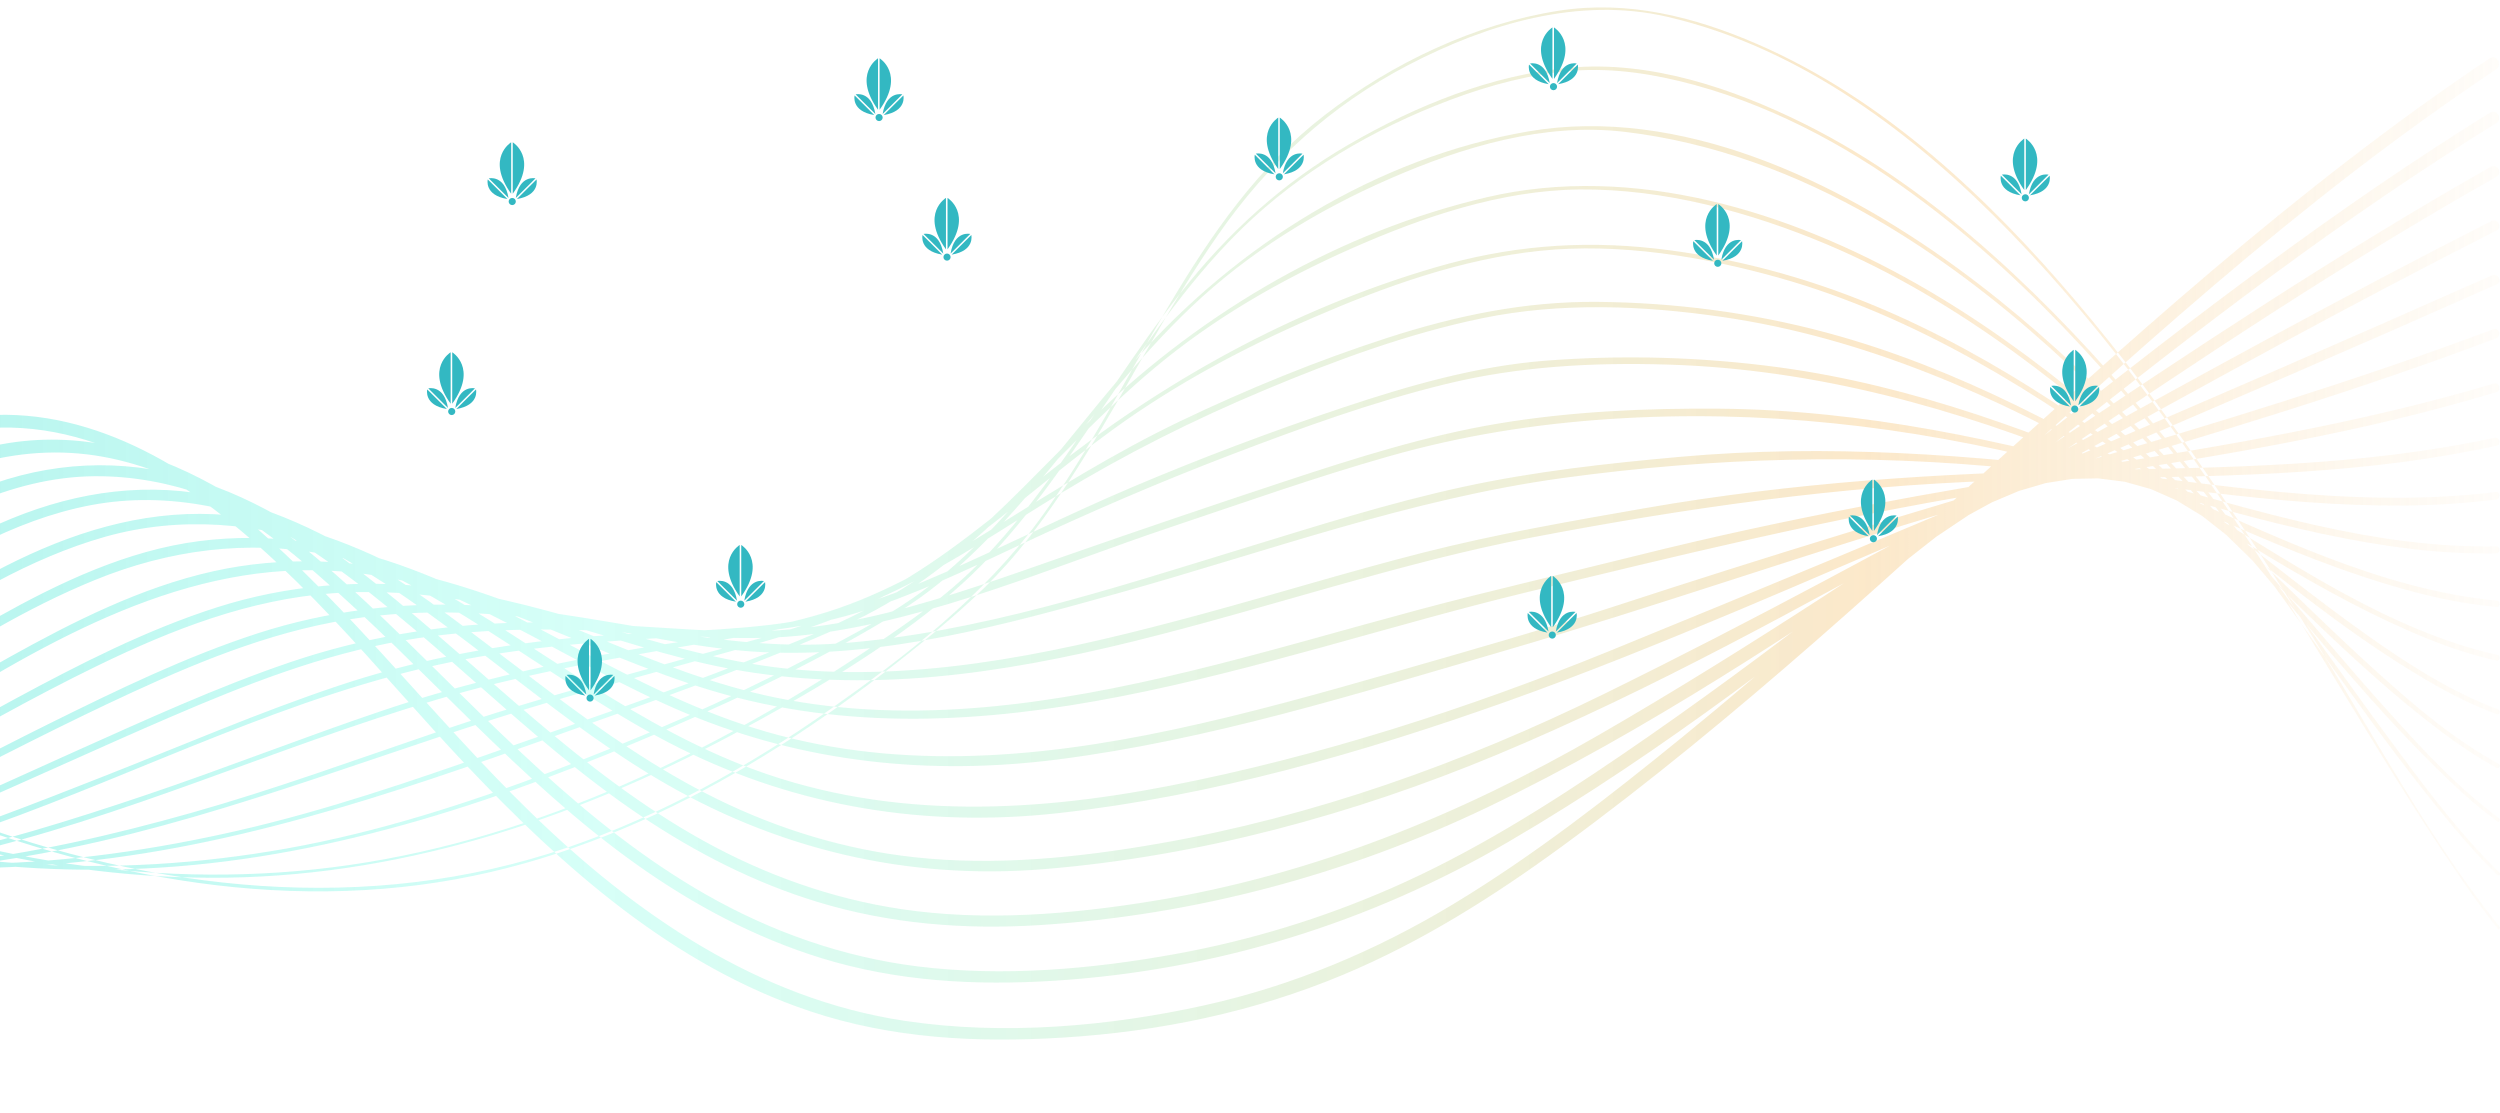 <svg width="2024" height="901" viewBox="0 0 2024 901" fill="none" xmlns="http://www.w3.org/2000/svg">
<style>
  .leaf {
    animation: 5.5s opacity ease-in-out infinite both;
    filter: url(#dropshadow);
  }
  @keyframes opacity {
    0% {opacity: 1}
    40% {opacity: 0.05}
    60% {opacity: 0.05}
    100% {opacity: 1}
  }
  #leaf0 {animation-delay: -0.5s}
  #leaf1 {animation-delay: -1s}
  #leaf2 {animation-delay: -1.5s}
  #leaf3 {animation-delay: -2s}
  #leaf4 {animation-delay: -2.5s}
  #leaf5 {animation-delay: -3s}
  #leaf6 {animation-delay: -3.5s}
  #leaf7 {animation-delay: -4s}
  #leaf8 {animation-delay: -4.5s}
  #leaf9 {animation-delay: -5s}
  #leaf10 {animation-delay: 0s}
  #leaf11 {animation-delay: -2.75s}
  #leaf12 {animation-delay: -0.75s}
</style>
<path opacity="0.6" d="M2023.81 750.449C2024.64 751.473 2023.19 752.937 2022.35 751.906C2012.35 739.475 2002.98 726.555 1993.92 713.423C1938.76 633.412 1891.25 548.253 1838.89 466.421C1776.27 368.495 1709.02 272.266 1627.93 188.571C1551.43 109.612 1459.03 38.967 1350.06 13.644C1278.28 -3.035 1204.07 19.395 1140.25 52.608C1077.09 85.477 1026.9 131.636 986.317 189.891C946.322 247.293 914.973 310.069 878.194 369.478C861.743 396.059 844.213 422.055 824.305 446.19C801.579 473.74 775.088 496.844 747.511 519.377C629.651 615.709 493.099 696.456 339.814 716.426C179.506 737.317 17.762 693.494 -126.157 624.732C-190.842 593.808 -252.531 559.269 -304.558 509.399C-350.401 465.459 -388.451 414.496 -429.043 365.883C-470.446 316.288 -515.629 269.311 -571.731 236.249C-635.413 198.707 -712.372 175.927 -786.589 178.057C-845.282 179.748 -901.061 198.673 -951.514 228.154C-992.464 252.089 -1028.93 282.306 -1067.51 309.684C-1068.59 310.454 -1069.62 308.667 -1068.54 307.904C-1050.74 295.308 -1033.57 281.99 -1016.08 269.084C-975.635 239.232 -933.077 211.723 -885.468 194.729C-827.662 174.112 -765.787 171.116 -705.775 183.28C-637.262 197.161 -572.192 226.965 -518.13 271.359C-469.546 311.251 -430.342 360.695 -390.897 409.246C-349.501 460.209 -306.654 510.602 -253.603 549.93C-188.32 598.316 -109.616 633.412 -33.956 661.944C124.022 721.484 297.057 741.66 459.207 686.244C535.231 660.261 606.018 620.74 671.59 574.649C734.18 530.668 796.068 482.79 841.594 420.654C920.051 313.58 964.602 176.394 1072.6 93.112C1127.09 51.082 1193.99 19.224 1262.27 8.634C1317.96 -0.004 1371.69 13.534 1422.69 35.696C1525.24 80.213 1609.37 159.75 1680.84 243.994C1754.75 331.111 1817.48 427.051 1877.53 524.03C1924.55 599.959 1967.66 680.671 2023.79 750.449H2023.81ZM2023.69 706.551C1993.73 677.482 1968.26 643.892 1943.39 610.494C1911.19 567.255 1880.23 523.109 1848.45 479.561C1777.56 382.397 1702.93 286.333 1612.89 205.971C1566.58 164.643 1516 127.63 1460.27 99.991C1402.73 71.479 1335.99 48.904 1271 54.8C1208.09 60.504 1146.62 85.401 1092.33 116.786C1038.67 147.799 994.178 188.379 955.916 237.005C918.12 285.055 886.269 337.385 850.239 386.726C831.685 412.153 811.928 436.844 789.546 459.041C765.254 483.134 737.32 502.596 709.035 521.679C581.761 607.58 436.619 677.984 283.478 700.242C132.372 722.233 -23.497 697.04 -163.155 636.593C-225.627 609.552 -283.688 576.607 -333.056 529.266C-374.514 489.504 -409.334 443.723 -445.694 399.426C-481.098 356.29 -518.66 314.439 -564.213 281.728C-617.299 243.616 -681.338 218.1 -746.03 208.926C-798.36 201.398 -851.74 206.954 -901.398 225.096C-944.003 240.696 -982.589 264.631 -1019.88 290.112C-1035.95 301.108 -1051.85 312.33 -1068.23 322.844C-1069.61 323.737 -1068.34 325.971 -1066.94 325.07C-1031.33 302.214 -997.659 276.506 -960.743 255.663C-915.306 230.037 -865.753 212.259 -813.417 208.782C-745.625 204.281 -676.597 222.615 -616.337 253.024C-562.736 280.065 -517.945 320.164 -478.383 364.825C-402.352 450.643 -339.667 547.731 -236.251 603.883C-112.138 671.277 28.489 709.98 169.968 710.633C319.301 711.32 462.024 664.652 592.817 594.873C654.259 562.094 717.584 525.177 770.745 479.863C814.725 442.349 848.679 394.65 881.108 347.233C917.206 294.435 952.005 240.029 996.645 193.876C1042.78 146.13 1100.35 110.519 1161.74 85.711C1193.8 72.743 1227.45 62.6 1261.85 58.367C1295.11 54.244 1327.25 57.803 1359.73 65.658C1428.87 82.371 1492.82 116.167 1549.93 158.059C1649.17 230.862 1729.97 326.486 1803.98 424.007C1865.26 504.774 1920.46 590.62 1985.4 668.548C1996.93 682.389 2008.92 695.851 2021.85 708.406C2023.05 709.561 2024.87 707.719 2023.68 706.585L2023.69 706.551ZM2023.26 662.405C1990.07 637.851 1961.59 607.174 1934.08 576.58C1899.37 537.966 1866.18 498.005 1832.29 458.683C1756.86 371.189 1677.93 284.917 1584.17 216.616C1487.53 146.226 1360.14 85.36 1237.7 106.32C1114.49 127.396 1001.75 198.137 919.817 290.71C880.764 334.836 846.034 382.686 805.599 425.595C784.984 447.503 762.684 468.057 737.801 485.093C711 503.448 681.589 518.546 652.809 533.52C586.248 568.162 517.302 598.007 447.112 624.457C377.328 650.75 306.389 673.62 232.873 686.814C91.772 712.145 -57.032 705.149 -191.935 654.516C-252.407 631.838 -308.757 601.244 -356.4 557.283C-396.436 520.353 -429.84 477.162 -463.959 434.906C-498.078 392.65 -533.661 350.902 -576.913 317.511C-625.813 279.749 -684.479 253.539 -745.068 241.527C-796.12 231.398 -848.649 233.459 -898.45 248.743C-941.743 262.033 -981.222 284.333 -1019.5 308.11C-1035.6 318.116 -1051.58 328.342 -1068.03 337.77C-1069.76 338.76 -1068.2 341.433 -1066.47 340.443C-1030.73 319.971 -996.972 296.29 -960.249 277.537C-914.276 254.069 -864.592 238.943 -812.695 238.215C-746.457 237.28 -679.036 258.24 -621.903 291.033C-572.666 319.291 -531.881 358.998 -495.233 401.886C-460.07 443.029 -428.095 486.859 -391.309 526.613C-352.985 568.031 -309.685 602.893 -259.197 628.381C-139.522 688.855 -3.266 710.846 129.898 702.414C273.335 693.322 410.018 646.51 541.086 589.898C604.534 562.492 667.762 532.242 726.703 495.985C774.119 466.82 811.97 425.203 847.271 382.747C885.19 337.165 921.199 289.762 964.244 248.743C1010.93 204.281 1066.11 170.511 1125.05 144.748C1184.23 118.868 1250.18 99.029 1315.4 106.753C1386.68 115.192 1454.9 140.659 1516.88 176.339C1619.89 235.61 1705.68 320.844 1784.45 408.737C1850.87 482.845 1911.23 563.709 1983.41 632.443C1995.5 644.097 2008.31 654.989 2021.75 665.057C2023.35 666.239 2024.89 663.559 2023.31 662.384L2023.26 662.405ZM2023.09 618.465C1986.86 598.777 1955.06 571.687 1924.59 544.171C1887.48 510.663 1852.04 475.341 1816.01 440.665C1734.92 362.578 1650.43 285.852 1552.04 229.934C1448.58 171.13 1322.52 131.953 1203.83 159.667C1084.84 187.458 975.555 251.141 887.911 335.296C848.102 373.518 811.083 414.915 768.285 449.922C719.185 490.089 661.64 513.069 603.029 535.898C536.372 561.881 468.56 584.909 401.029 608.597C332.269 632.711 263.44 656.302 192.308 672.555C58.883 703.039 -84.76 713.196 -217.258 672.83C-276.212 654.873 -331.496 627.103 -377.991 586.366C-417.773 551.511 -450.607 509.873 -483.503 468.71C-516.041 427.986 -549.253 387.359 -589.509 353.947C-634.176 316.838 -687.2 290.092 -743.44 275.393C-794.374 262.061 -847.577 260.892 -898.676 273.956C-940.856 284.738 -979.765 304.386 -1017.6 325.428C-1034.27 334.691 -1050.81 344.175 -1067.84 352.737C-1069.9 353.782 -1068.1 356.86 -1066.02 355.857C-1029.6 337.543 -995.179 315.58 -957.947 298.86C-911.087 277.818 -860.84 265.833 -809.259 268.548C-745.549 271.895 -681.441 295.15 -628.205 329.819C-583.269 359.053 -546.223 398.003 -512.2 439.05C-479.091 478.99 -448.291 520.944 -412.337 558.452C-374.748 597.622 -331.812 629.618 -282.286 652.186C-166.089 705.149 -34.128 711.21 90.859 694.642C232.207 675.908 365.735 625.399 499.394 578.009C561.131 556.115 622.655 533.403 682.578 506.877C731.424 485.251 772.353 453.557 810.76 416.791C851.992 377.325 890.474 335.014 934.242 298.297C982.414 257.889 1036.79 226.532 1094.2 201.175C1151.83 175.714 1215.27 153.998 1278.92 153.393C1346.95 152.747 1416.97 171.673 1479.27 197.958C1586.89 243.355 1679.14 317.903 1764.18 396.622C1834.4 461.632 1899.42 534.152 1975.95 591.973C1990.38 602.859 2005.34 612.988 2021.22 621.619C2023.28 622.726 2025.08 619.613 2023.04 618.499L2023.09 618.465ZM2022.4 574.319C1983.43 559.744 1948.08 536.743 1914.34 512.732C1873.41 483.601 1834.26 452.031 1794.57 421.245C1708.33 354.325 1618.83 289.57 1517.45 247.43C1460.62 223.811 1400.71 207.937 1339.53 201.147C1278.34 194.357 1220.88 199.243 1161.73 216.568C1046.01 250.454 941.031 308.949 847.161 383.881C805.895 416.819 765.385 451.619 718.931 477.169C667.536 505.42 608.472 518.401 552.328 533.884C485.588 552.322 418.766 570.574 353.187 592.867C287.368 615.208 222.16 639.109 155.221 658.007C29.094 693.611 -108.455 719.333 -238.657 690.993C-296.161 678.465 -350.786 654.509 -396.711 617.393C-435.88 585.747 -467.979 546.769 -499.171 507.544C-530.995 467.535 -562.461 426.893 -600.49 392.478C-642.318 354.707 -691.763 326.351 -745.488 309.327C-794.45 293.734 -846.168 289.398 -896.732 299.183C-938.65 307.299 -977.745 324.555 -1015.9 343.164C-1033.04 351.535 -1050.08 360.118 -1067.59 367.67C-1070.02 368.722 -1067.92 372.274 -1065.53 371.23C-1027.8 354.95 -992.045 334.451 -953.521 319.882C-907.074 302.31 -857.953 294.112 -808.386 299.747C-746.298 306.805 -684.912 332.733 -634.747 369.677C-592.581 400.738 -558.104 440.39 -525.483 481.004C-494.168 520.016 -464.014 560.245 -427.964 595.079C-391.756 630.127 -350.009 657.746 -302.971 676.011C-188.815 720.35 -60.715 710.722 56.829 686.436C192.13 658.488 319.398 604.845 451.648 566.341C513.777 548.253 576.531 532.338 638.461 513.57C688.062 498.548 731.774 477.286 773.741 446.726C817.598 414.792 858.211 378.645 902.211 346.882C952.218 310.777 1006.26 281.893 1062.76 257.333C1121.14 231.961 1183.25 209.661 1246.93 203.044C1311.05 196.412 1378.87 207.62 1440.52 224.959C1551.84 256.268 1650.62 318.137 1742.59 386.678C1818.54 443.283 1890.23 508.87 1973.08 555.51C1988.55 564.327 2004.69 571.93 2021.34 578.25C2023.82 579.184 2024.9 575.199 2022.43 574.278L2022.4 574.319ZM2022.18 530.338C1933.34 510.244 1854.46 454.856 1777.54 408.607C1683.19 351.864 1585.86 298.036 1478.85 269.318C1418.29 253.058 1355.69 244.929 1293 244.393C1234.59 243.891 1178.85 255.539 1123.44 273.455C1066.11 292.009 1009.71 315.058 955.373 341.082C902.651 366.33 853.256 397.275 803.682 428.075C761.076 454.553 717.495 480.536 669.322 495.6C615.886 512.313 558.396 517.377 503.427 527.28C438.708 538.963 374.579 553.559 312.175 574.477C247.023 596.323 183.121 621.75 117.989 643.692C-1.335 683.887 -131.283 722.308 -258.537 707.355C-314.99 700.723 -368.934 681.282 -415.017 647.74C-455.355 618.376 -487.949 580.174 -518.838 541.368C-549.356 503.042 -578.837 463.666 -614.069 429.45C-651.961 392.518 -696.952 363.66 -746.319 344.621C-793.66 326.342 -844.388 318.556 -894.876 325.05C-937.228 330.499 -977.057 345.59 -1016.2 362.001C-1032.97 369.038 -1049.69 376.191 -1066.83 382.335C-1069.62 383.338 -1068.41 387.833 -1065.59 386.809C-1028.68 373.566 -993.433 356.036 -956.112 343.927C-908.84 328.61 -859.5 323.016 -810.29 331.455C-751.521 341.536 -694.498 368.509 -647.982 405.618C-609.726 436.143 -578.177 473.74 -547.906 511.935C-486.959 588.84 -425.848 665.346 -328.96 696.916C-217.237 733.338 -93.515 710.296 16.738 679.874C147.304 643.85 270.813 585.672 402.252 553.229C462.588 538.344 523.885 528.421 585.107 518.003C634.489 509.598 681.314 499.606 726.565 477.458C772.009 455.254 813.99 426.639 857.132 400.374C910.959 367.595 966.766 339.639 1024.9 315.333C1081.48 291.665 1139.66 270.115 1199.85 257.669C1263.47 244.523 1329.9 247.306 1393.9 256.556C1509.47 273.248 1615.87 320.418 1716.48 377.978C1798.87 425.107 1877.86 481.849 1966.29 517.481C1984.02 524.719 2002.3 530.519 2020.96 534.826C2023.87 535.513 2025.08 531.012 2022.2 530.352L2022.18 530.338ZM2021.25 486.281C1926.92 477.21 1838.93 432.446 1753.25 395.22C1652.54 351.487 1549.59 312.151 1440.12 297.369C1377.56 288.941 1314.28 287.144 1251.35 292.009C1195.09 296.38 1139.99 312.378 1086.7 330.149C1029.2 349.315 972.147 370.886 916.34 394.547C865.302 416.194 815.777 441.112 765.055 463.439C720.23 483.168 673.837 499.813 624.978 505.688C569.549 512.361 513.275 511.447 457.688 517.027C395.154 523.301 333.437 535.238 273.809 555.235C210.203 576.539 148.397 603.188 85.986 627.715C-27.222 672.197 -148.422 720.886 -271.917 721.36C-325.992 721.566 -378.802 709.987 -425.408 681.908C-467.265 656.687 -501.04 621.145 -531.709 583.562C-561.994 546.453 -589.908 507.358 -622.707 472.352C-658.359 434.295 -699.439 403.089 -746.993 381.352C-793.11 360.276 -843.069 348.635 -893.907 351.803C-935.07 354.38 -974.432 366.323 -1013.18 379.71C-1030.89 385.826 -1048.55 392.08 -1066.56 397.227C-1069.75 398.134 -1068.4 403.109 -1065.19 402.195C-1027.69 391.523 -991.66 376.267 -953.817 366.708C-905.713 354.565 -856.29 352.84 -807.988 365.011C-750.875 379.401 -697.577 409.129 -654.057 448.595C-618.144 481.148 -588.561 519.68 -558.798 557.716C-500.641 632.03 -435.743 701.905 -338.945 720.583C-227.936 741.99 -111.128 705.376 -7.479 668.473C116.099 624.492 235.787 562.458 364.897 536.042C425.816 523.576 487.691 518.972 549.675 515.735C598.672 513.179 646.315 510.608 693.546 496.205C738.997 482.337 782.042 461.652 824.957 441.524C881.204 415.135 937.952 390.582 995.999 368.399C1053.1 346.58 1110.84 325.538 1170.31 310.99C1229.62 296.476 1289.97 293.294 1350.86 295.184C1470.11 298.895 1583.39 330.341 1693.22 375.339C1782.06 411.761 1868.86 458.079 1962.5 481.272C1981.81 486.096 2001.45 489.496 2021.25 491.442C2024.55 491.759 2024.53 486.632 2021.25 486.288V486.281ZM2020.95 442.3C1922.32 444.197 1826.53 413.287 1732.49 387.324C1620.9 356.469 1508.42 331.819 1392.11 330.877C1332.83 330.396 1272.12 333.076 1213.57 342.821C1154.69 352.614 1097.32 370.838 1040.75 389.516C981.559 409.06 922.53 429.113 863.66 449.674C815.708 466.408 767.749 483.773 718.415 496.074C674.05 507.138 628.696 512.911 582.942 510.883C526.593 508.389 470.525 502.424 413.996 504.238C352.836 506.204 292.508 516.532 234.571 536.255C175.115 556.493 117.748 582.895 60.478 608.514C-47.659 656.893 -159.114 712.495 -277.476 730.149C-327.242 737.564 -379.476 736.918 -426.507 717.25C-471.532 698.414 -508.695 666.184 -540.581 629.831C-603.541 558.039 -652.593 474.372 -737.564 425.306C-783.881 398.553 -835.42 380.782 -889.207 379.483C-930.906 378.473 -971.498 387.668 -1011.53 398.402C-1029.72 403.281 -1047.87 408.318 -1066.32 412.146C-1069.88 412.895 -1068.38 418.331 -1064.81 417.644C-1026.04 409.535 -988.465 396.519 -949.364 389.846C-899.199 381.284 -848.635 384.802 -800.6 402.003C-746.312 421.43 -698.443 454.052 -658.558 495.387C-625.573 529.541 -597.996 568.23 -568.433 605.216C-511.527 676.424 -442.443 735.434 -347.405 739.908C-239.454 744.993 -131.929 698.675 -34.891 656.914C23.115 631.941 80.386 605.284 138.398 580.311C199.332 554.081 261.014 529.788 326.689 518.532C385.966 508.375 446.033 508.224 505.908 511.66C555.764 514.505 605.207 519.858 655.029 513.777C755.998 501.455 852.253 458.8 947.972 426.728C1006.59 407.088 1064.9 386.335 1124.39 369.45C1183.49 352.675 1242.37 343.261 1303.65 339.213C1425.62 331.2 1544.65 344.814 1662.95 374.652C1759.37 398.965 1854.58 432.954 1953.74 444.582C1976.03 447.238 1998.48 448.372 2020.92 447.977C2024.57 447.901 2024.58 442.232 2020.92 442.307L2020.95 442.3ZM2020.66 398.319C1918.74 410.792 1816.56 395.742 1715.44 383.002C1596.99 368.076 1479.05 359.197 1359.78 369.89C1301.37 375.126 1242.17 381.655 1184.83 394.1C1124.52 407.157 1065.56 425.972 1006.59 443.998C900.624 476.393 790.811 512.759 679.617 520.917C578.977 528.311 483.41 494.645 383.574 490.047C324.387 487.299 265.123 494.473 208.698 512.725C150.486 531.596 94.961 558.61 40.212 585.699C-63.677 637.102 -166.213 696.895 -277.675 730.699C-323.669 744.642 -373.195 754.373 -421.257 746.505C-468.33 738.829 -509.905 712.351 -543.735 679.612C-611.142 614.328 -654.256 528.132 -730.967 471.74C-774.37 439.84 -825.676 416.537 -879.284 409.267C-921.202 403.583 -962.874 408.689 -1004.16 416.29C-1024.47 420.028 -1044.7 424.165 -1065.2 426.873C-1069.09 427.388 -1069.13 433.58 -1065.2 433.058C-1024.37 427.663 -984.362 417.025 -943.227 413.885C-890.748 409.807 -838.137 419.881 -790.877 443.056C-741.021 467.28 -699.439 502.493 -663.492 544.343C-633.036 579.817 -606.668 618.561 -576.177 654.014C-547.102 687.818 -513.588 718.171 -472.776 737.035C-434.595 754.682 -392.959 758.277 -351.514 753.246C-246.621 740.505 -147.789 687.447 -54.799 640.545C-1.019 613.428 52.472 585.672 107.186 560.458C166.972 532.901 228.187 508.43 293.862 499.812C353.977 491.93 414.271 496.576 473.851 506.451C521.604 514.367 568.766 525.583 617.254 527.954C715.522 532.764 812.237 506.279 905.977 480.069C1025.38 446.685 1141.85 403.899 1265.17 387.008C1388 370.178 1509.68 366.852 1633.08 379.573C1737.53 390.334 1841.81 410.284 1947.13 409.294C1971.71 409.072 1996.26 407.466 2020.66 404.484C2024.55 404.009 2024.6 397.818 2020.66 398.299V398.319ZM2019.46 354.469C1911.57 377.669 1801.19 378.521 1691.34 380.645C1570.54 382.954 1450.99 390.623 1331.82 411.404C1271.44 421.939 1210.75 432.453 1151.33 447.613C1091.44 462.882 1032.37 481.121 972.717 497.263C867.014 525.864 756.115 551.463 645.882 542.185C544.336 533.644 451.49 487.436 350.582 475.595C291.807 468.723 232.159 473.664 175.727 491.683C118.607 509.914 64.621 537.561 11.989 565.949C-87.797 619.764 -183.523 682.602 -287.805 727.696C-330.761 746.25 -376.803 762.544 -423.951 764.805C-468.261 766.942 -508.798 752.518 -544.354 726.322C-621.683 669.339 -662.509 576.422 -735.09 514.065C-774.831 479.918 -822.652 453.296 -873.772 441.015C-916.543 430.707 -960.111 432.082 -1003.56 436.356C-1023.97 438.37 -1044.35 440.713 -1064.85 441.812C-1069.14 442.046 -1069.17 448.746 -1064.85 448.513C-1022.35 446.238 -980.198 438.734 -937.53 439.682C-881.868 440.926 -829.559 458.237 -782.404 487.608C-737.448 515.618 -701.535 553.895 -669.058 595.293C-640.684 631.453 -614.612 669.799 -582.039 702.434C-552.985 731.531 -517.134 756.985 -476.672 766.887C-438.457 776.24 -398.181 771.01 -360.695 760.888C-258.723 733.338 -165.931 674.259 -75.064 622.327C-24.432 593.382 26.359 564.547 78.826 539.024C139.299 509.612 201.833 485.182 269.466 480.282C329.005 475.973 387.732 485.972 444.989 501.689C493.429 514.986 540.763 532.022 590.24 541.299C812.004 582.882 1026.46 475.925 1240.03 435.167C1364.73 411.369 1488.67 393.537 1615.7 389.228C1725.81 385.489 1836.61 388.444 1946.06 373.937C1971.3 370.589 1996.36 366.236 2021.25 360.881C2025.46 359.974 2023.67 353.514 2019.46 354.421V354.469ZM2019.1 310.488C1910.86 342.842 1799.5 361.128 1688.12 378.72C1566.33 397.962 1445.49 419.733 1325.81 449.654C1266.56 464.463 1206.93 478.028 1147.95 493.806C1086.55 510.224 1025.6 528.311 963.784 543.285C854.287 569.804 740.13 587.63 628.324 564.836C529.183 544.625 441.986 490.618 344.192 466.497C288.062 452.65 229.121 449.887 172.483 462.532C114.134 475.589 59.419 503.207 7.502 532.09C-91.453 587.149 -183.31 653.78 -281.482 710.11C-350.256 749.57 -444.195 803.185 -525.957 773.739C-619.525 740.066 -664.214 639.734 -727.868 570.924C-764.908 530.902 -809.816 497.936 -860.785 477.953C-905.012 460.614 -951.693 456.443 -998.8 456.649C-1020.71 456.725 -1042.62 457.336 -1064.53 456.759C-1069.18 456.635 -1069.18 463.851 -1064.53 463.975C-1017.65 465.219 -970.522 461.109 -923.951 468.407C-866.227 477.458 -812.372 504.554 -767.959 542.275C-694.807 604.453 -655.259 699.548 -576.39 755.184C-544.381 777.766 -507.912 790.967 -468.501 788.658C-428.837 786.328 -390.526 772.447 -354.613 756.249C-255.39 711.492 -166.082 646.359 -74.033 588.991C28.599 525.026 140.776 455.893 266.188 461.996C376.826 467.377 471.171 527.383 574.84 558.72C795.937 625.55 1020.57 531.754 1234.54 479.863C1357.72 449.99 1480 420.076 1605.16 399.357C1716.3 380.954 1828.23 366.124 1937.9 339.859C1965.82 333.175 1993.53 325.719 2021.05 317.491C2025.49 316.164 2023.6 309.203 2019.13 310.536L2019.1 310.488ZM2018.73 266.507C1906.03 308.77 1790.83 343.618 1675.35 377.442C1552.89 413.314 1430.97 450.368 1309.68 490.061C1249.9 509.626 1189.55 526.744 1129.12 544.075C1069.72 561.111 1010.23 577.824 949.758 590.709C836.839 614.761 721.405 624.306 609.75 589.204C511.818 558.41 428.455 496.651 332.86 460.697C278.001 440.081 219.693 430.536 161.254 438.088C103.042 445.606 48.417 471.493 -2.297 499.881C-100.208 554.699 -188.842 624.265 -281.077 687.769C-322.308 716.158 -364.364 743.983 -409.238 766.331C-444.202 783.744 -483.187 799.516 -522.913 798.931C-619.649 797.516 -674.989 692.827 -727.277 626.828C-762.056 582.93 -802.641 544.364 -852.202 517.563C-895.797 493.971 -943.364 483.148 -992.334 478.159C-1016.25 475.726 -1040.24 474.187 -1064.14 471.596C-1069.08 471.06 -1069.04 478.798 -1064.14 479.327C-1014.21 484.742 -963.547 485.745 -915.018 499.977C-856.819 517.048 -805.315 551.971 -763.939 595.884C-701.068 662.625 -659.273 760.716 -569.622 796.897C-496.779 826.296 -416.426 782.088 -354.998 745.124C-260.07 688.003 -173.408 618.211 -80.994 557.263C-30.774 524.146 21.315 492.191 77.163 469.438C136.701 445.18 199.765 436.782 263.24 448.822C369.205 468.888 457.145 536.317 555.091 577.329C651.297 617.606 752.871 628.052 856.08 614.899C978.284 599.32 1097.47 561.984 1215.42 527.624C1341.02 491.03 1464.55 447.461 1590.1 410.483C1705.55 376.473 1821.47 343.742 1935.36 304.654C1963.97 294.827 1992.45 284.599 2020.79 273.97C2025.4 272.238 2023.41 264.761 2018.73 266.514V266.507ZM2017.35 222.959C1781.01 327.95 1543.02 429.276 1303.36 526.936C1188.64 573.625 1068.48 612.5 946.762 636.202C830.214 658.88 712.636 663.511 600.548 619.248C502.438 580.504 421.72 511.701 329.108 462.91C280.633 437.38 228.317 418.75 173.177 416.29C113.35 413.617 57.317 431.504 4.465 458.34C-96.016 509.358 -184.073 582.785 -272.198 652.131C-314.289 685.234 -356.476 718.391 -400.854 748.408C-436.155 772.282 -473.614 795.633 -514.502 808.614C-552.401 820.654 -587.289 818.331 -622.206 798.368C-666.11 773.264 -695.735 730.129 -724.776 690.078C-756.242 646.702 -788.973 604.439 -831.545 571.268C-877.085 535.781 -928.81 514.003 -984.912 501.634C-1010.7 495.95 -1036.78 491.676 -1062.7 486.694C-1067.89 485.69 -1070.11 493.641 -1064.89 494.645C-1009.56 505.283 -953.136 513.158 -901.666 537.409C-845.914 563.674 -800.305 605.284 -762.448 653.334C-711.822 717.58 -659.506 820.894 -565.725 824.86C-531.95 826.289 -498.662 813.383 -468.921 798.622C-426.535 777.587 -387.461 750.071 -349.528 721.972C-259.836 655.546 -175.373 582.085 -82.575 519.858C-30.809 485.148 24.496 451.825 84.866 434.645C145.449 417.465 209.2 422.784 267.948 444.314C370.339 481.842 453.393 557.448 550.418 605.772C646.466 653.602 750.184 670.136 856.706 658.323C980.799 644.579 1103.28 609.421 1220.65 567.612C1346.03 522.903 1468.13 467.555 1590.8 415.946C1705.33 367.76 1819.54 318.792 1933.42 269.043C1962.82 256.137 1992.2 243.165 2021.55 230.126C2026.36 227.975 2022.2 220.87 2017.39 223.007L2017.35 222.959ZM2016.92 179.019C1774.78 301.932 1541.97 442.465 1298.12 562.066C1184.17 617.95 1063.19 661.182 937.918 683.014C872.793 694.38 805.888 701.246 739.911 693.968C684.523 687.866 630.771 671.524 580.798 647.005C483.121 599.086 404.486 523.226 314.168 464.002C266.614 432.81 214.525 406.923 157.674 398.938C98.96 390.692 43.023 403.267 -10.104 428.419C-112.935 477.107 -201.06 555.552 -286.54 629.179C-361.107 693.432 -435.448 766.138 -523.504 811.892C-552.071 826.743 -586.437 840.315 -619.086 832.508C-669.725 820.379 -704.806 779.126 -734.176 738.939C-766.832 694.27 -797.233 647.884 -838.231 610.157C-879.655 572.044 -927.964 544.57 -980.954 525.995C-1007.7 516.628 -1035.04 509.11 -1062.32 501.524C-1067.77 500.012 -1070.08 508.458 -1064.65 509.969C-1008.84 525.5 -952.744 541.292 -902.957 571.818C-848.573 605.195 -807.053 652.269 -770.158 703.596C-725.387 765.87 -667.924 858.01 -577.813 841.256C-541.653 834.535 -508.18 814.93 -477.902 794.918C-437.915 768.488 -400.655 737.99 -364.035 707.156C-276.761 633.707 -193.089 555.187 -98.779 490.686C-46.717 455.069 10.485 421.032 73.191 409.04C136.9 396.856 201.854 412.297 258.732 441.531C357.001 492.02 435.774 572.848 530.304 629.453C626.765 687.213 733.595 712.873 845.862 703.61C971.295 693.26 1095.31 659.553 1211.35 611.256C1338.03 558.52 1459.15 490.398 1579.51 424.825C1696.52 361.08 1812.6 295.631 1930.49 233.528C1960.64 217.64 1990.92 201.979 2021.32 186.544C2026.35 183.988 2021.92 176.428 2016.9 178.985L2016.92 179.019ZM2016.49 135.079C1767.93 275.777 1541.91 452.169 1294.58 594.928C1182.32 659.738 1062.58 708.42 934.186 729.338C867.02 740.279 797.222 746.127 729.589 736.011C673.178 727.572 619.137 708.2 569.315 680.581C470.119 625.605 392.24 542.399 304.183 472.448C259.213 436.714 210.32 403.865 154.733 387.407C98.349 370.708 40.103 373.663 -14.563 395.062C-121.642 436.982 -211.829 520.958 -295.096 597.849C-372.192 669.043 -445.783 747.178 -531.854 807.81C-559.864 827.547 -592.134 848.355 -626.954 852.54C-672.831 858.038 -713.128 824.042 -740.451 791.084C-777.353 746.56 -805.466 695.562 -844.313 652.482C-883.311 609.188 -930.163 574.738 -982.52 549.346C-1008.3 536.846 -1034.97 526.325 -1061.87 516.477C-1067.48 514.416 -1069.9 523.349 -1064.33 525.411C-1006.24 546.68 -949.515 572.072 -901.088 611.249C-851.226 651.588 -815.128 703.005 -778.768 755.109C-752.03 793.379 -722.673 833.786 -678.383 852.753C-647.288 866.071 -618 863.748 -587.31 850.637C-550.312 834.879 -517.457 809.913 -486.43 784.72C-446.065 751.934 -408.022 716.35 -370.123 680.781C-286.911 602.687 -204.73 521.123 -109.678 457.233C-54.462 420.124 8.231 386.156 76.407 385.551C138.941 384.995 196.913 409.067 248.425 443.049C345.319 506.959 422.703 596.055 519.219 660.749C563.303 690.298 610.939 714.715 661.811 730.197C720.051 747.927 780.572 752.793 841.168 748.992C966.966 741.103 1090.62 708.042 1204.22 653.588C1333.64 591.561 1454.74 509.818 1573.93 430.329C1691.71 351.755 1808.03 270.898 1929.01 197.244C1959.46 178.703 1990.2 160.652 2021.23 143.092C2026.42 140.151 2021.75 132.138 2016.55 135.086L2016.49 135.079ZM2016.06 91.133C1767.49 245.066 1553.81 447.104 1312.55 611.435C1253.08 651.98 1191.96 690.463 1125.85 719.326C1070.36 743.56 1012.25 761.298 952.679 772.185C884.399 784.644 812.128 790.987 743.003 782.411C682.709 774.927 624.758 754.504 572.044 724.501C472.071 667.648 394.418 581.535 312.375 502.651C229.273 422.749 125.246 336.911 1.407 359.644C-62.502 371.367 -120.006 408.435 -170.948 447.049C-215.526 480.866 -257.053 518.518 -297.315 557.352C-376.899 634.051 -450.593 717.113 -533.228 790.603C-563.004 817.087 -594.773 844.026 -631.256 860.848C-669.051 878.276 -705.589 871.919 -738.458 845.654C-785.187 808.312 -812.812 749.783 -847.831 702.393C-883.462 654.186 -925.814 611.62 -975.759 578.25C-1002.56 560.383 -1030.98 545.264 -1060.28 531.905C-1065.97 529.314 -1070.96 537.746 -1065.22 540.364C-1005.82 567.454 -951.027 602.611 -905.26 649.485C-858.991 696.902 -827.098 753.982 -787.709 806.621C-761.3 841.916 -725.449 878.221 -678.645 881.444C-648.985 883.506 -619.897 867.782 -595.859 852.155C-558.956 828.172 -525.999 798.148 -494.154 767.918C-453.534 729.318 -414.619 688.958 -375.353 648.991C-293.33 565.468 -209.623 478.173 -109.293 416.372C-48.401 378.872 18.628 355.802 90.309 371.161C153.53 384.713 208.004 422.701 256.162 464.312C344.92 541.004 420.216 632.463 516.415 700.606C561.811 732.761 611.372 759.122 664.629 775.587C726.112 794.588 789.491 798.045 853.393 794.018C983.85 785.772 1108.23 747.412 1221.09 681.619C1346.74 608.377 1462.53 517.377 1576.53 427.512C1692.86 335.791 1807.83 242.07 1930.34 158.589C1960.14 138.284 1990.38 118.635 2021.05 99.64C2026.39 96.328 2021.49 87.855 2016.11 91.181L2016.06 91.133ZM2015.63 47.193C1858.2 152.452 1718.76 280.718 1578.88 407.686C1507.89 472.146 1436.48 536.227 1362.06 596.736C1302.96 644.84 1242.3 692.257 1176.98 731.723C1114.45 769.519 1046.98 797.935 975.548 813.816C897.607 831.141 812.327 838.404 733.004 826.571C613.433 808.703 513.832 739.784 428.957 657.1C350.617 580.82 283.959 492.349 200.5 421.389C132.317 363.389 45.524 319.429 -45.982 341.721C-93.714 353.349 -137.378 379.112 -176.823 407.631C-224.342 441.991 -267.656 481.849 -309.121 523.184C-394.422 608.184 -471.168 701.239 -556.056 786.596C-587.131 817.836 -619.711 849.771 -657.761 872.558C-689.165 891.388 -719.608 896.528 -752.978 878.145C-796.216 854.348 -822.096 805.989 -847.378 765.65C-881.936 710.488 -918.57 656.68 -967.024 612.61C-995.199 586.964 -1026.47 565.111 -1059.88 546.824C-1065.71 543.642 -1070.88 552.542 -1065.09 555.758C-997.302 592.867 -941.969 645.259 -897.412 708.083C-865.114 753.645 -839.688 804.573 -803.823 847.524C-779.806 876.269 -743.701 904.19 -703.899 900.693C-671.312 897.834 -641.763 876.063 -617.052 856.402C-577.373 824.839 -542.031 787.854 -507.41 750.944C-465.787 706.564 -425.366 661.079 -384.059 616.403C-304.304 530.132 -219.972 437.882 -115.711 380.878C-74.384 358.283 -29.551 343.405 17.995 346.58C64.993 349.72 108.911 368.364 147.813 394.203C237.354 453.674 304.664 542.605 377.864 619.867C456.657 703.019 545.154 781.648 655.654 818.647C722.181 840.927 791.271 844.335 860.863 840.013C938.557 835.202 1015.27 819.328 1087.21 789.242C1150.69 762.702 1208.93 725.937 1264.33 685.426C1335.61 633.309 1403.72 576.917 1470.18 518.827C1614.79 392.382 1752.05 257.292 1904.39 139.924C1942.28 110.732 1981.09 82.811 2020.83 56.161C2026.33 52.491 2021.17 43.557 2015.63 47.227V47.193Z" fill="url(#paint0_linear_905_389)"/>
<g filter="url(#filter0_d_905_389)">
<g filter="url(#filter1_d_905_389)" class="leaf" id="leaf0">
<path d="M402.006 153.848C403.609 153.848 404.907 152.553 404.907 150.956C404.907 149.359 403.609 148.064 402.006 148.064C400.404 148.064 399.105 149.359 399.105 150.956C399.105 152.553 400.404 153.848 402.006 153.848Z" fill="#33B8C2"/>
<path d="M401.147 103C401.147 103 380.302 115.693 401.147 144.679Z" fill="#33B8C2"/>
<path d="M402.415 103C402.415 103 423.259 115.693 402.415 144.679Z" fill="#33B8C2"/>
<path d="M420.809 132.211C420.809 132.211 408.023 129.126 404.886 148.096Z" fill="#33B8C2"/>
<path d="M421.68 133.068C421.68 133.068 424.764 145.825 405.746 148.953Z" fill="#33B8C2"/>
<path d="M383.042 132.211C383.042 132.211 395.839 129.126 398.976 148.096Z" fill="#33B8C2"/>
<path d="M382.183 133.068C382.183 133.068 379.088 145.825 398.117 148.953Z" fill="#33B8C2"/>
</g>
</g>
<g filter="url(#filter2_d_905_389)">
<g filter="url(#filter3_d_905_389)" class="leaf" id="leaf1">
<path d="M1023.01 133.848C1024.61 133.848 1025.91 132.553 1025.91 130.956C1025.91 129.359 1024.61 128.064 1023.01 128.064C1021.4 128.064 1020.11 129.359 1020.11 130.956C1020.11 132.553 1021.4 133.848 1023.01 133.848Z" fill="#33B8C2"/>
<path d="M1022.15 83C1022.15 83 1001.3 95.693 1022.15 124.679Z" fill="#33B8C2"/>
<path d="M1023.41 83C1023.41 83 1044.26 95.693 1023.41 124.679Z" fill="#33B8C2"/>
<path d="M1041.81 112.211C1041.81 112.211 1029.02 109.126 1025.89 128.096Z" fill="#33B8C2"/>
<path d="M1042.68 113.068C1042.68 113.068 1045.76 125.825 1026.75 128.953Z" fill="#33B8C2"/>
<path d="M1004.04 112.211C1004.04 112.211 1016.84 109.126 1019.98 128.096Z" fill="#33B8C2"/>
<path d="M1003.18 113.068C1003.18 113.068 1000.09 125.825 1019.12 128.953Z" fill="#33B8C2"/>
</g>
</g>
<g filter="url(#filter4_d_905_389)">
<g filter="url(#filter5_d_905_389)" class="leaf" id="leaf2">
<path d="M587.006 479.848C588.609 479.848 589.907 478.553 589.907 476.956C589.907 475.359 588.609 474.064 587.006 474.064C585.404 474.064 584.105 475.359 584.105 476.956C584.105 478.553 585.404 479.848 587.006 479.848Z" fill="#33B8C2"/>
<path d="M586.147 429C586.147 429 565.302 441.693 586.147 470.679Z" fill="#33B8C2"/>
<path d="M587.415 429C587.415 429 608.259 441.693 587.415 470.679Z" fill="#33B8C2"/>
<path d="M605.809 458.211C605.809 458.211 593.023 455.126 589.886 474.096Z" fill="#33B8C2"/>
<path d="M606.68 459.067C606.68 459.067 609.764 471.825 590.746 474.953Z" fill="#33B8C2"/>
<path d="M568.042 458.211C568.042 458.211 580.839 455.126 583.976 474.096Z" fill="#33B8C2"/>
<path d="M567.183 459.067C567.183 459.067 564.088 471.825 583.117 474.953Z" fill="#33B8C2"/>
</g>
</g>
<g filter="url(#filter6_d_905_389)">
<g filter="url(#filter7_d_905_389)" class="leaf" id="leaf3">
<path d="M1504.01 426.848C1505.61 426.848 1506.91 425.553 1506.91 423.956C1506.91 422.359 1505.61 421.064 1504.01 421.064C1502.4 421.064 1501.11 422.359 1501.11 423.956C1501.11 425.553 1502.4 426.848 1504.01 426.848Z" fill="#33B8C2"/>
<path d="M1503.15 376C1503.15 376 1482.3 388.693 1503.15 417.679Z" fill="#33B8C2"/>
<path d="M1504.41 376C1504.41 376 1525.26 388.693 1504.41 417.679Z" fill="#33B8C2"/>
<path d="M1522.81 405.211C1522.81 405.211 1510.02 402.126 1506.89 421.096Z" fill="#33B8C2"/>
<path d="M1523.68 406.067C1523.68 406.067 1526.76 418.825 1507.75 421.953Z" fill="#33B8C2"/>
<path d="M1485.04 405.211C1485.04 405.211 1497.84 402.126 1500.98 421.096Z" fill="#33B8C2"/>
<path d="M1484.18 406.067C1484.18 406.067 1481.09 418.825 1500.12 421.953Z" fill="#33B8C2"/>
</g>
</g>
<g filter="url(#filter8_d_905_389)">
<g filter="url(#filter9_d_905_389)" class="leaf" id="leaf4">
<path d="M1378.01 203.848C1379.61 203.848 1380.91 202.553 1380.91 200.956C1380.91 199.359 1379.61 198.064 1378.01 198.064C1376.4 198.064 1375.11 199.359 1375.11 200.956C1375.11 202.553 1376.4 203.848 1378.01 203.848Z" fill="#33B8C2"/>
<path d="M1377.15 153C1377.15 153 1356.3 165.693 1377.15 194.679Z" fill="#33B8C2"/>
<path d="M1378.41 153C1378.41 153 1399.26 165.693 1378.41 194.679Z" fill="#33B8C2"/>
<path d="M1396.81 182.211C1396.81 182.211 1384.02 179.126 1380.89 198.096Z" fill="#33B8C2"/>
<path d="M1397.68 183.068C1397.68 183.068 1400.76 195.825 1381.75 198.953Z" fill="#33B8C2"/>
<path d="M1359.04 182.211C1359.04 182.211 1371.84 179.126 1374.98 198.096Z" fill="#33B8C2"/>
<path d="M1358.18 183.068C1358.18 183.068 1355.09 195.825 1374.12 198.953Z" fill="#33B8C2"/>
</g>
</g>
<g filter="url(#filter10_d_905_389)">
<g filter="url(#filter11_d_905_389)" class="leaf" id="leaf5">
<path d="M465.006 555.848C466.608 555.848 467.907 554.553 467.907 552.956C467.907 551.359 466.608 550.064 465.006 550.064C463.404 550.064 462.105 551.359 462.105 552.956C462.105 554.553 463.404 555.848 465.006 555.848Z" fill="#33B8C2"/>
<path d="M464.147 505C464.147 505 443.302 517.693 464.147 546.679Z" fill="#33B8C2"/>
<path d="M465.415 505C465.415 505 486.259 517.693 465.415 546.679Z" fill="#33B8C2"/>
<path d="M483.809 534.211C483.809 534.211 471.023 531.126 467.886 550.096Z" fill="#33B8C2"/>
<path d="M484.68 535.067C484.68 535.067 487.763 547.825 468.745 550.953Z" fill="#33B8C2"/>
<path d="M446.042 534.211C446.042 534.211 458.839 531.126 461.976 550.096Z" fill="#33B8C2"/>
<path d="M445.183 535.067C445.183 535.067 442.088 547.825 461.117 550.953Z" fill="#33B8C2"/>
</g>
</g>
<g filter="url(#filter12_d_905_389)">
<g filter="url(#filter13_d_905_389)" class="leaf" id="leaf6">
<path d="M1245.01 60.848C1246.61 60.848 1247.91 59.553 1247.91 57.956C1247.91 56.359 1246.61 55.064 1245.01 55.064C1243.4 55.064 1242.11 56.359 1242.11 57.956C1242.11 59.553 1243.4 60.848 1245.01 60.848Z" fill="#33B8C2"/>
<path d="M1244.15 10C1244.15 10 1223.3 22.693 1244.15 51.679Z" fill="#33B8C2"/>
<path d="M1245.41 10C1245.41 10 1266.26 22.693 1245.41 51.679Z" fill="#33B8C2"/>
<path d="M1263.81 39.211C1263.81 39.211 1251.02 36.126 1247.89 55.096Z" fill="#33B8C2"/>
<path d="M1264.68 40.068C1264.68 40.068 1267.76 52.825 1248.75 55.953Z" fill="#33B8C2"/>
<path d="M1226.04 39.211C1226.04 39.211 1238.84 36.126 1241.98 55.096Z" fill="#33B8C2"/>
<path d="M1225.18 40.068C1225.18 40.068 1222.09 52.825 1241.12 55.953Z" fill="#33B8C2"/>
</g>
</g>
<g filter="url(#filter14_d_905_389)">
<g filter="url(#filter15_d_905_389)" class="leaf" id="leaf7">
<path d="M754.006 198.848C755.608 198.848 756.907 197.553 756.907 195.956C756.907 194.359 755.608 193.064 754.006 193.064C752.404 193.064 751.105 194.359 751.105 195.956C751.105 197.553 752.404 198.848 754.006 198.848Z" fill="#33B8C2"/>
<path d="M753.147 148C753.147 148 732.302 160.693 753.147 189.679Z" fill="#33B8C2"/>
<path d="M754.415 148C754.415 148 775.259 160.693 754.415 189.679Z" fill="#33B8C2"/>
<path d="M772.809 177.211C772.809 177.211 760.023 174.126 756.886 193.096Z" fill="#33B8C2"/>
<path d="M773.68 178.068C773.68 178.068 776.763 190.825 757.745 193.953Z" fill="#33B8C2"/>
<path d="M735.042 177.211C735.042 177.211 747.839 174.126 750.976 193.096Z" fill="#33B8C2"/>
<path d="M734.183 178.068C734.183 178.068 731.088 190.825 750.117 193.953Z" fill="#33B8C2"/>
</g>
</g>
<g filter="url(#filter16_d_905_389)">
<g filter="url(#filter17_d_905_389)" class="leaf" id="leaf8">
<path d="M353.006 323.848C354.608 323.848 355.907 322.553 355.907 320.956C355.907 319.359 354.608 318.064 353.006 318.064C351.404 318.064 350.105 319.359 350.105 320.956C350.105 322.553 351.404 323.848 353.006 323.848Z" fill="#33B8C2"/>
<path d="M352.147 273C352.147 273 331.302 285.693 352.147 314.679Z" fill="#33B8C2"/>
<path d="M353.415 273C353.415 273 374.259 285.693 353.415 314.679Z" fill="#33B8C2"/>
<path d="M371.809 302.211C371.809 302.211 359.023 299.126 355.886 318.096Z" fill="#33B8C2"/>
<path d="M372.68 303.067C372.68 303.067 375.763 315.825 356.745 318.953Z" fill="#33B8C2"/>
<path d="M334.042 302.211C334.042 302.211 346.839 299.126 349.976 318.096Z" fill="#33B8C2"/>
<path d="M333.183 303.067C333.183 303.067 330.088 315.825 349.117 318.953Z" fill="#33B8C2"/>
</g>
</g>
<g filter="url(#filter18_d_905_389)">
<g filter="url(#filter19_d_905_389)" class="leaf" id="leaf9">
<path d="M1244.01 504.848C1245.61 504.848 1246.91 503.553 1246.91 501.956C1246.91 500.359 1245.61 499.064 1244.01 499.064C1242.4 499.064 1241.11 500.359 1241.11 501.956C1241.11 503.553 1242.4 504.848 1244.01 504.848Z" fill="#33B8C2"/>
<path d="M1243.15 454C1243.15 454 1222.3 466.693 1243.15 495.679Z" fill="#33B8C2"/>
<path d="M1244.41 454C1244.41 454 1265.26 466.693 1244.41 495.679Z" fill="#33B8C2"/>
<path d="M1262.81 483.211C1262.81 483.211 1250.02 480.126 1246.89 499.096Z" fill="#33B8C2"/>
<path d="M1263.68 484.067C1263.68 484.067 1266.76 496.825 1247.75 499.953Z" fill="#33B8C2"/>
<path d="M1225.04 483.211C1225.04 483.211 1237.84 480.126 1240.98 499.096Z" fill="#33B8C2"/>
<path d="M1224.18 484.067C1224.18 484.067 1221.09 496.825 1240.12 499.953Z" fill="#33B8C2"/>
</g>
</g>
<g filter="url(#filter20_d_905_389)">
<g filter="url(#filter21_d_905_389)" class="leaf" id="leaf10">
<path d="M1667.01 321.848C1668.61 321.848 1669.91 320.553 1669.91 318.956C1669.91 317.359 1668.61 316.064 1667.01 316.064C1665.4 316.064 1664.11 317.359 1664.11 318.956C1664.11 320.553 1665.4 321.848 1667.01 321.848Z" fill="#33B8C2"/>
<path d="M1666.15 271C1666.15 271 1645.3 283.693 1666.15 312.679Z" fill="#33B8C2"/>
<path d="M1667.41 271C1667.41 271 1688.26 283.693 1667.41 312.679Z" fill="#33B8C2"/>
<path d="M1685.81 300.211C1685.81 300.211 1673.02 297.126 1669.89 316.096Z" fill="#33B8C2"/>
<path d="M1686.68 301.067C1686.68 301.067 1689.76 313.825 1670.75 316.953Z" fill="#33B8C2"/>
<path d="M1648.04 300.211C1648.04 300.211 1660.84 297.126 1663.98 316.096Z" fill="#33B8C2"/>
<path d="M1647.18 301.067C1647.18 301.067 1644.09 313.825 1663.12 316.953Z" fill="#33B8C2"/>
</g>
</g>
<g filter="url(#filter22_d_905_389)">
<g filter="url(#filter23_d_905_389)" class="leaf" id="leaf11">
<path d="M699.006 85.848C700.608 85.848 701.907 84.553 701.907 82.956C701.907 81.359 700.608 80.064 699.006 80.064C697.404 80.064 696.105 81.359 696.105 82.956C696.105 84.553 697.404 85.848 699.006 85.848Z" fill="#33B8C2"/>
<path d="M698.147 35C698.147 35 677.302 47.693 698.147 76.679Z" fill="#33B8C2"/>
<path d="M699.415 35C699.415 35 720.259 47.693 699.415 76.679Z" fill="#33B8C2"/>
<path d="M717.809 64.211C717.809 64.211 705.023 61.126 701.886 80.096Z" fill="#33B8C2"/>
<path d="M718.68 65.068C718.68 65.068 721.763 77.825 702.745 80.953Z" fill="#33B8C2"/>
<path d="M680.042 64.211C680.042 64.211 692.839 61.126 695.976 80.096Z" fill="#33B8C2"/>
<path d="M679.183 65.068C679.183 65.068 676.088 77.825 695.117 80.953Z" fill="#33B8C2"/>
</g>
</g>
<g filter="url(#filter24_d_905_389)">
<g filter="url(#filter25_d_905_389)" class="leaf" id="leaf12">
<path d="M1627.01 150.848C1628.61 150.848 1629.91 149.553 1629.91 147.956C1629.91 146.359 1628.61 145.064 1627.01 145.064C1625.4 145.064 1624.11 146.359 1624.11 147.956C1624.11 149.553 1625.4 150.848 1627.01 150.848Z" fill="#33B8C2"/>
<path d="M1626.15 100C1626.15 100 1605.3 112.693 1626.15 141.679Z" fill="#33B8C2"/>
<path d="M1627.41 100C1627.41 100 1648.26 112.693 1627.41 141.679Z" fill="#33B8C2"/>
<path d="M1645.81 129.211C1645.81 129.211 1633.02 126.126 1629.89 145.096Z" fill="#33B8C2"/>
<path d="M1646.68 130.068C1646.68 130.068 1649.76 142.825 1630.75 145.953Z" fill="#33B8C2"/>
<path d="M1608.04 129.211C1608.04 129.211 1620.84 126.126 1623.98 145.096Z" fill="#33B8C2"/>
<path d="M1607.18 130.068C1607.18 130.068 1604.09 142.825 1623.12 145.953Z" fill="#33B8C2"/>
</g>
</g>
<defs>
<filter id="filter0_d_905_389" x="372.347" y="93.347" width="66.282" height="77.267" filterUnits="userSpaceOnUse" color-interpolation-filters="sRGB">
<feFlood flood-opacity="0" result="BackgroundImageFix"/>
<feOffset dx="3.556" dy="3.556"/>
<feGaussianBlur stdDeviation="6.605"/>
<feComposite in2="hardAlpha" operator="out"/>
<feBlend mode="normal" in2="BackgroundImageFix" result="effect1_dropShadow_905_389"/>
<feBlend mode="normal" in="SourceGraphic" in2="effect1_dropShadow_905_389" result="shape"/>
</filter>
<filter id="filter1_d_905_389" x="382" y="103" width="56.629" height="67.106" filterUnits="userSpaceOnUse" color-interpolation-filters="sRGB">
<feFlood flood-opacity="0" result="BackgroundImageFix"/>
<feOffset dx="9.145" dy="8.637"/>
<feGaussianBlur stdDeviation="3.81"/>
<feComposite in2="hardAlpha" operator="out"/>
<feBlend mode="normal" in2="BackgroundImageFix" result="effect1_dropShadow_905_389"/>
<feBlend mode="normal" in="SourceGraphic" in2="effect1_dropShadow_905_389" result="shape"/>
</filter>
<filter id="filter2_d_905_389" x="993.347" y="73.347" width="66.282" height="77.267" filterUnits="userSpaceOnUse" color-interpolation-filters="sRGB">
<feFlood flood-opacity="0" result="BackgroundImageFix"/>
<feOffset dx="3.556" dy="3.556"/>
<feGaussianBlur stdDeviation="6.605"/>
<feComposite in2="hardAlpha" operator="out"/>
<feBlend mode="normal" in2="BackgroundImageFix" result="effect1_dropShadow_905_389"/>
<feBlend mode="normal" in="SourceGraphic" in2="effect1_dropShadow_905_389" result="shape"/>
</filter>
<filter id="filter3_d_905_389" x="1003" y="83" width="56.629" height="67.106" filterUnits="userSpaceOnUse" color-interpolation-filters="sRGB">
<feFlood flood-opacity="0" result="BackgroundImageFix"/>
<feOffset dx="9.145" dy="8.637"/>
<feGaussianBlur stdDeviation="3.81"/>
<feComposite in2="hardAlpha" operator="out"/>
<feBlend mode="normal" in2="BackgroundImageFix" result="effect1_dropShadow_905_389"/>
<feBlend mode="normal" in="SourceGraphic" in2="effect1_dropShadow_905_389" result="shape"/>
</filter>
<filter id="filter4_d_905_389" x="557.347" y="419.347" width="66.282" height="77.267" filterUnits="userSpaceOnUse" color-interpolation-filters="sRGB">
<feFlood flood-opacity="0" result="BackgroundImageFix"/>
<feOffset dx="3.556" dy="3.556"/>
<feGaussianBlur stdDeviation="6.605"/>
<feComposite in2="hardAlpha" operator="out"/>
<feBlend mode="normal" in2="BackgroundImageFix" result="effect1_dropShadow_905_389"/>
<feBlend mode="normal" in="SourceGraphic" in2="effect1_dropShadow_905_389" result="shape"/>
</filter>
<filter id="filter5_d_905_389" x="567" y="429" width="56.629" height="67.106" filterUnits="userSpaceOnUse" color-interpolation-filters="sRGB">
<feFlood flood-opacity="0" result="BackgroundImageFix"/>
<feOffset dx="9.145" dy="8.637"/>
<feGaussianBlur stdDeviation="3.81"/>
<feComposite in2="hardAlpha" operator="out"/>
<feBlend mode="normal" in2="BackgroundImageFix" result="effect1_dropShadow_905_389"/>
<feBlend mode="normal" in="SourceGraphic" in2="effect1_dropShadow_905_389" result="shape"/>
</filter>
<filter id="filter6_d_905_389" x="1474.35" y="366.347" width="66.282" height="77.267" filterUnits="userSpaceOnUse" color-interpolation-filters="sRGB">
<feFlood flood-opacity="0" result="BackgroundImageFix"/>
<feOffset dx="3.556" dy="3.556"/>
<feGaussianBlur stdDeviation="6.605"/>
<feComposite in2="hardAlpha" operator="out"/>
<feBlend mode="normal" in2="BackgroundImageFix" result="effect1_dropShadow_905_389"/>
<feBlend mode="normal" in="SourceGraphic" in2="effect1_dropShadow_905_389" result="shape"/>
</filter>
<filter id="filter7_d_905_389" x="1484" y="376" width="56.629" height="67.106" filterUnits="userSpaceOnUse" color-interpolation-filters="sRGB">
<feFlood flood-opacity="0" result="BackgroundImageFix"/>
<feOffset dx="9.145" dy="8.637"/>
<feGaussianBlur stdDeviation="3.81"/>
<feComposite in2="hardAlpha" operator="out"/>
<feBlend mode="normal" in2="BackgroundImageFix" result="effect1_dropShadow_905_389"/>
<feBlend mode="normal" in="SourceGraphic" in2="effect1_dropShadow_905_389" result="shape"/>
</filter>
<filter id="filter8_d_905_389" x="1348.35" y="143.347" width="66.282" height="77.267" filterUnits="userSpaceOnUse" color-interpolation-filters="sRGB">
<feFlood flood-opacity="0" result="BackgroundImageFix"/>
<feOffset dx="3.556" dy="3.556"/>
<feGaussianBlur stdDeviation="6.605"/>
<feComposite in2="hardAlpha" operator="out"/>
<feBlend mode="normal" in2="BackgroundImageFix" result="effect1_dropShadow_905_389"/>
<feBlend mode="normal" in="SourceGraphic" in2="effect1_dropShadow_905_389" result="shape"/>
</filter>
<filter id="filter9_d_905_389" x="1358" y="153" width="56.629" height="67.106" filterUnits="userSpaceOnUse" color-interpolation-filters="sRGB">
<feFlood flood-opacity="0" result="BackgroundImageFix"/>
<feOffset dx="9.145" dy="8.637"/>
<feGaussianBlur stdDeviation="3.81"/>
<feComposite in2="hardAlpha" operator="out"/>
<feBlend mode="normal" in2="BackgroundImageFix" result="effect1_dropShadow_905_389"/>
<feBlend mode="normal" in="SourceGraphic" in2="effect1_dropShadow_905_389" result="shape"/>
</filter>
<filter id="filter10_d_905_389" x="435.347" y="495.347" width="66.282" height="77.267" filterUnits="userSpaceOnUse" color-interpolation-filters="sRGB">
<feFlood flood-opacity="0" result="BackgroundImageFix"/>
<feOffset dx="3.556" dy="3.556"/>
<feGaussianBlur stdDeviation="6.605"/>
<feComposite in2="hardAlpha" operator="out"/>
<feBlend mode="normal" in2="BackgroundImageFix" result="effect1_dropShadow_905_389"/>
<feBlend mode="normal" in="SourceGraphic" in2="effect1_dropShadow_905_389" result="shape"/>
</filter>
<filter id="filter11_d_905_389" x="445" y="505" width="56.629" height="67.106" filterUnits="userSpaceOnUse" color-interpolation-filters="sRGB">
<feFlood flood-opacity="0" result="BackgroundImageFix"/>
<feOffset dx="9.145" dy="8.637"/>
<feGaussianBlur stdDeviation="3.81"/>
<feComposite in2="hardAlpha" operator="out"/>
<feBlend mode="normal" in2="BackgroundImageFix" result="effect1_dropShadow_905_389"/>
<feBlend mode="normal" in="SourceGraphic" in2="effect1_dropShadow_905_389" result="shape"/>
</filter>
<filter id="filter12_d_905_389" x="1215.35" y="0.347" width="66.282" height="77.267" filterUnits="userSpaceOnUse" color-interpolation-filters="sRGB">
<feFlood flood-opacity="0" result="BackgroundImageFix"/>
<feOffset dx="3.556" dy="3.556"/>
<feGaussianBlur stdDeviation="6.605"/>
<feComposite in2="hardAlpha" operator="out"/>
<feBlend mode="normal" in2="BackgroundImageFix" result="effect1_dropShadow_905_389"/>
<feBlend mode="normal" in="SourceGraphic" in2="effect1_dropShadow_905_389" result="shape"/>
</filter>
<filter id="filter13_d_905_389" x="1225" y="10" width="56.629" height="67.106" filterUnits="userSpaceOnUse" color-interpolation-filters="sRGB">
<feFlood flood-opacity="0" result="BackgroundImageFix"/>
<feOffset dx="9.145" dy="8.637"/>
<feGaussianBlur stdDeviation="3.81"/>
<feComposite in2="hardAlpha" operator="out"/>
<feBlend mode="normal" in2="BackgroundImageFix" result="effect1_dropShadow_905_389"/>
<feBlend mode="normal" in="SourceGraphic" in2="effect1_dropShadow_905_389" result="shape"/>
</filter>
<filter id="filter14_d_905_389" x="724.347" y="138.347" width="66.282" height="77.267" filterUnits="userSpaceOnUse" color-interpolation-filters="sRGB">
<feFlood flood-opacity="0" result="BackgroundImageFix"/>
<feOffset dx="3.556" dy="3.556"/>
<feGaussianBlur stdDeviation="6.605"/>
<feComposite in2="hardAlpha" operator="out"/>
<feBlend mode="normal" in2="BackgroundImageFix" result="effect1_dropShadow_905_389"/>
<feBlend mode="normal" in="SourceGraphic" in2="effect1_dropShadow_905_389" result="shape"/>
</filter>
<filter id="filter15_d_905_389" x="734" y="148" width="56.629" height="67.106" filterUnits="userSpaceOnUse" color-interpolation-filters="sRGB">
<feFlood flood-opacity="0" result="BackgroundImageFix"/>
<feOffset dx="9.145" dy="8.637"/>
<feGaussianBlur stdDeviation="3.81"/>
<feComposite in2="hardAlpha" operator="out"/>
<feBlend mode="normal" in2="BackgroundImageFix" result="effect1_dropShadow_905_389"/>
<feBlend mode="normal" in="SourceGraphic" in2="effect1_dropShadow_905_389" result="shape"/>
</filter>
<filter id="filter16_d_905_389" x="323.347" y="263.347" width="66.282" height="77.267" filterUnits="userSpaceOnUse" color-interpolation-filters="sRGB">
<feFlood flood-opacity="0" result="BackgroundImageFix"/>
<feOffset dx="3.556" dy="3.556"/>
<feGaussianBlur stdDeviation="6.605"/>
<feComposite in2="hardAlpha" operator="out"/>
<feBlend mode="normal" in2="BackgroundImageFix" result="effect1_dropShadow_905_389"/>
<feBlend mode="normal" in="SourceGraphic" in2="effect1_dropShadow_905_389" result="shape"/>
</filter>
<filter id="filter17_d_905_389" x="333" y="273" width="56.629" height="67.106" filterUnits="userSpaceOnUse" color-interpolation-filters="sRGB">
<feFlood flood-opacity="0" result="BackgroundImageFix"/>
<feOffset dx="9.145" dy="8.637"/>
<feGaussianBlur stdDeviation="3.81"/>
<feComposite in2="hardAlpha" operator="out"/>
<feBlend mode="normal" in2="BackgroundImageFix" result="effect1_dropShadow_905_389"/>
<feBlend mode="normal" in="SourceGraphic" in2="effect1_dropShadow_905_389" result="shape"/>
</filter>
<filter id="filter18_d_905_389" x="1214.35" y="444.347" width="66.282" height="77.267" filterUnits="userSpaceOnUse" color-interpolation-filters="sRGB">
<feFlood flood-opacity="0" result="BackgroundImageFix"/>
<feOffset dx="3.556" dy="3.556"/>
<feGaussianBlur stdDeviation="6.605"/>
<feComposite in2="hardAlpha" operator="out"/>
<feBlend mode="normal" in2="BackgroundImageFix" result="effect1_dropShadow_905_389"/>
<feBlend mode="normal" in="SourceGraphic" in2="effect1_dropShadow_905_389" result="shape"/>
</filter>
<filter id="filter19_d_905_389" x="1224" y="454" width="56.629" height="67.106" filterUnits="userSpaceOnUse" color-interpolation-filters="sRGB">
<feFlood flood-opacity="0" result="BackgroundImageFix"/>
<feOffset dx="9.145" dy="8.637"/>
<feGaussianBlur stdDeviation="3.81"/>
<feComposite in2="hardAlpha" operator="out"/>
<feBlend mode="normal" in2="BackgroundImageFix" result="effect1_dropShadow_905_389"/>
<feBlend mode="normal" in="SourceGraphic" in2="effect1_dropShadow_905_389" result="shape"/>
</filter>
<filter id="filter20_d_905_389" x="1637.35" y="261.347" width="66.282" height="77.267" filterUnits="userSpaceOnUse" color-interpolation-filters="sRGB">
<feFlood flood-opacity="0" result="BackgroundImageFix"/>
<feOffset dx="3.556" dy="3.556"/>
<feGaussianBlur stdDeviation="6.605"/>
<feComposite in2="hardAlpha" operator="out"/>
<feBlend mode="normal" in2="BackgroundImageFix" result="effect1_dropShadow_905_389"/>
<feBlend mode="normal" in="SourceGraphic" in2="effect1_dropShadow_905_389" result="shape"/>
</filter>
<filter id="filter21_d_905_389" x="1647" y="271" width="56.629" height="67.106" filterUnits="userSpaceOnUse" color-interpolation-filters="sRGB">
<feFlood flood-opacity="0" result="BackgroundImageFix"/>
<feOffset dx="9.145" dy="8.637"/>
<feGaussianBlur stdDeviation="3.81"/>
<feComposite in2="hardAlpha" operator="out"/>
<feBlend mode="normal" in2="BackgroundImageFix" result="effect1_dropShadow_905_389"/>
<feBlend mode="normal" in="SourceGraphic" in2="effect1_dropShadow_905_389" result="shape"/>
</filter>
<filter id="filter22_d_905_389" x="669.347" y="25.347" width="66.282" height="77.267" filterUnits="userSpaceOnUse" color-interpolation-filters="sRGB">
<feFlood flood-opacity="0" result="BackgroundImageFix"/>
<feOffset dx="3.556" dy="3.556"/>
<feGaussianBlur stdDeviation="6.605"/>
<feComposite in2="hardAlpha" operator="out"/>
<feBlend mode="normal" in2="BackgroundImageFix" result="effect1_dropShadow_905_389"/>
<feBlend mode="normal" in="SourceGraphic" in2="effect1_dropShadow_905_389" result="shape"/>
</filter>
<filter id="filter23_d_905_389" x="679" y="35" width="56.629" height="67.106" filterUnits="userSpaceOnUse" color-interpolation-filters="sRGB">
<feFlood flood-opacity="0" result="BackgroundImageFix"/>
<feOffset dx="9.145" dy="8.637"/>
<feGaussianBlur stdDeviation="3.81"/>
<feComposite in2="hardAlpha" operator="out"/>
<feBlend mode="normal" in2="BackgroundImageFix" result="effect1_dropShadow_905_389"/>
<feBlend mode="normal" in="SourceGraphic" in2="effect1_dropShadow_905_389" result="shape"/>
</filter>
<filter id="filter24_d_905_389" x="1597.35" y="90.347" width="66.282" height="77.267" filterUnits="userSpaceOnUse" color-interpolation-filters="sRGB">
<feFlood flood-opacity="0" result="BackgroundImageFix"/>
<feOffset dx="3.556" dy="3.556"/>
<feGaussianBlur stdDeviation="6.605"/>
<feComposite in2="hardAlpha" operator="out"/>
<feBlend mode="normal" in2="BackgroundImageFix" result="effect1_dropShadow_905_389"/>
<feBlend mode="normal" in="SourceGraphic" in2="effect1_dropShadow_905_389" result="shape"/>
</filter>
<filter id="filter25_d_905_389" x="1607" y="100" width="56.629" height="67.106" filterUnits="userSpaceOnUse" color-interpolation-filters="sRGB">
<feFlood flood-opacity="0" result="BackgroundImageFix"/>
<feOffset dx="9.145" dy="8.637"/>
<feGaussianBlur stdDeviation="3.81"/>
<feComposite in2="hardAlpha" operator="out"/>
<feBlend mode="normal" in2="BackgroundImageFix" result="effect1_dropShadow_905_389"/>
<feBlend mode="normal" in="SourceGraphic" in2="effect1_dropShadow_905_389" result="shape"/>
</filter>
<filter id="dropshadow"  filterUnits="userSpaceOnUse" color-interpolation-filters="sRGB">
<feFlood flood-opacity="0" result="BackgroundImageFix"/>
<feColorMatrix in="SourceAlpha" type="matrix" values="0 0 0 0 0 0 0 0 0 0 0 0 0 0 0 0 0 0 127 0" result="hardAlpha"/>
<feOffset dx="9.145" dy="8.637"/>
<feGaussianBlur stdDeviation="3.81"/>
<feComposite in2="hardAlpha" operator="out"/>
<feBlend mode="normal" in2="BackgroundImageFix" result="effect1_dropShadow_903_25"/>
<feBlend mode="normal" in="SourceGraphic" in2="effect1_dropShadow_903_25" result="shape"/>
</filter>
<linearGradient id="paint0_linear_905_389" x1="-1068.91" y1="453.474" x2="2024.08" y2="453.474" gradientUnits="userSpaceOnUse">
<stop stop-color="#00A8B5"/>
<stop offset="0.5" stop-color="#55FFE0" stop-opacity="0.4"/>
<stop offset="0.833" stop-color="#F3B34E" stop-opacity="0.5"/>
<stop offset="1" stop-color="#F3B34E" stop-opacity="0.05"/>
</linearGradient>
</defs>
</svg>

